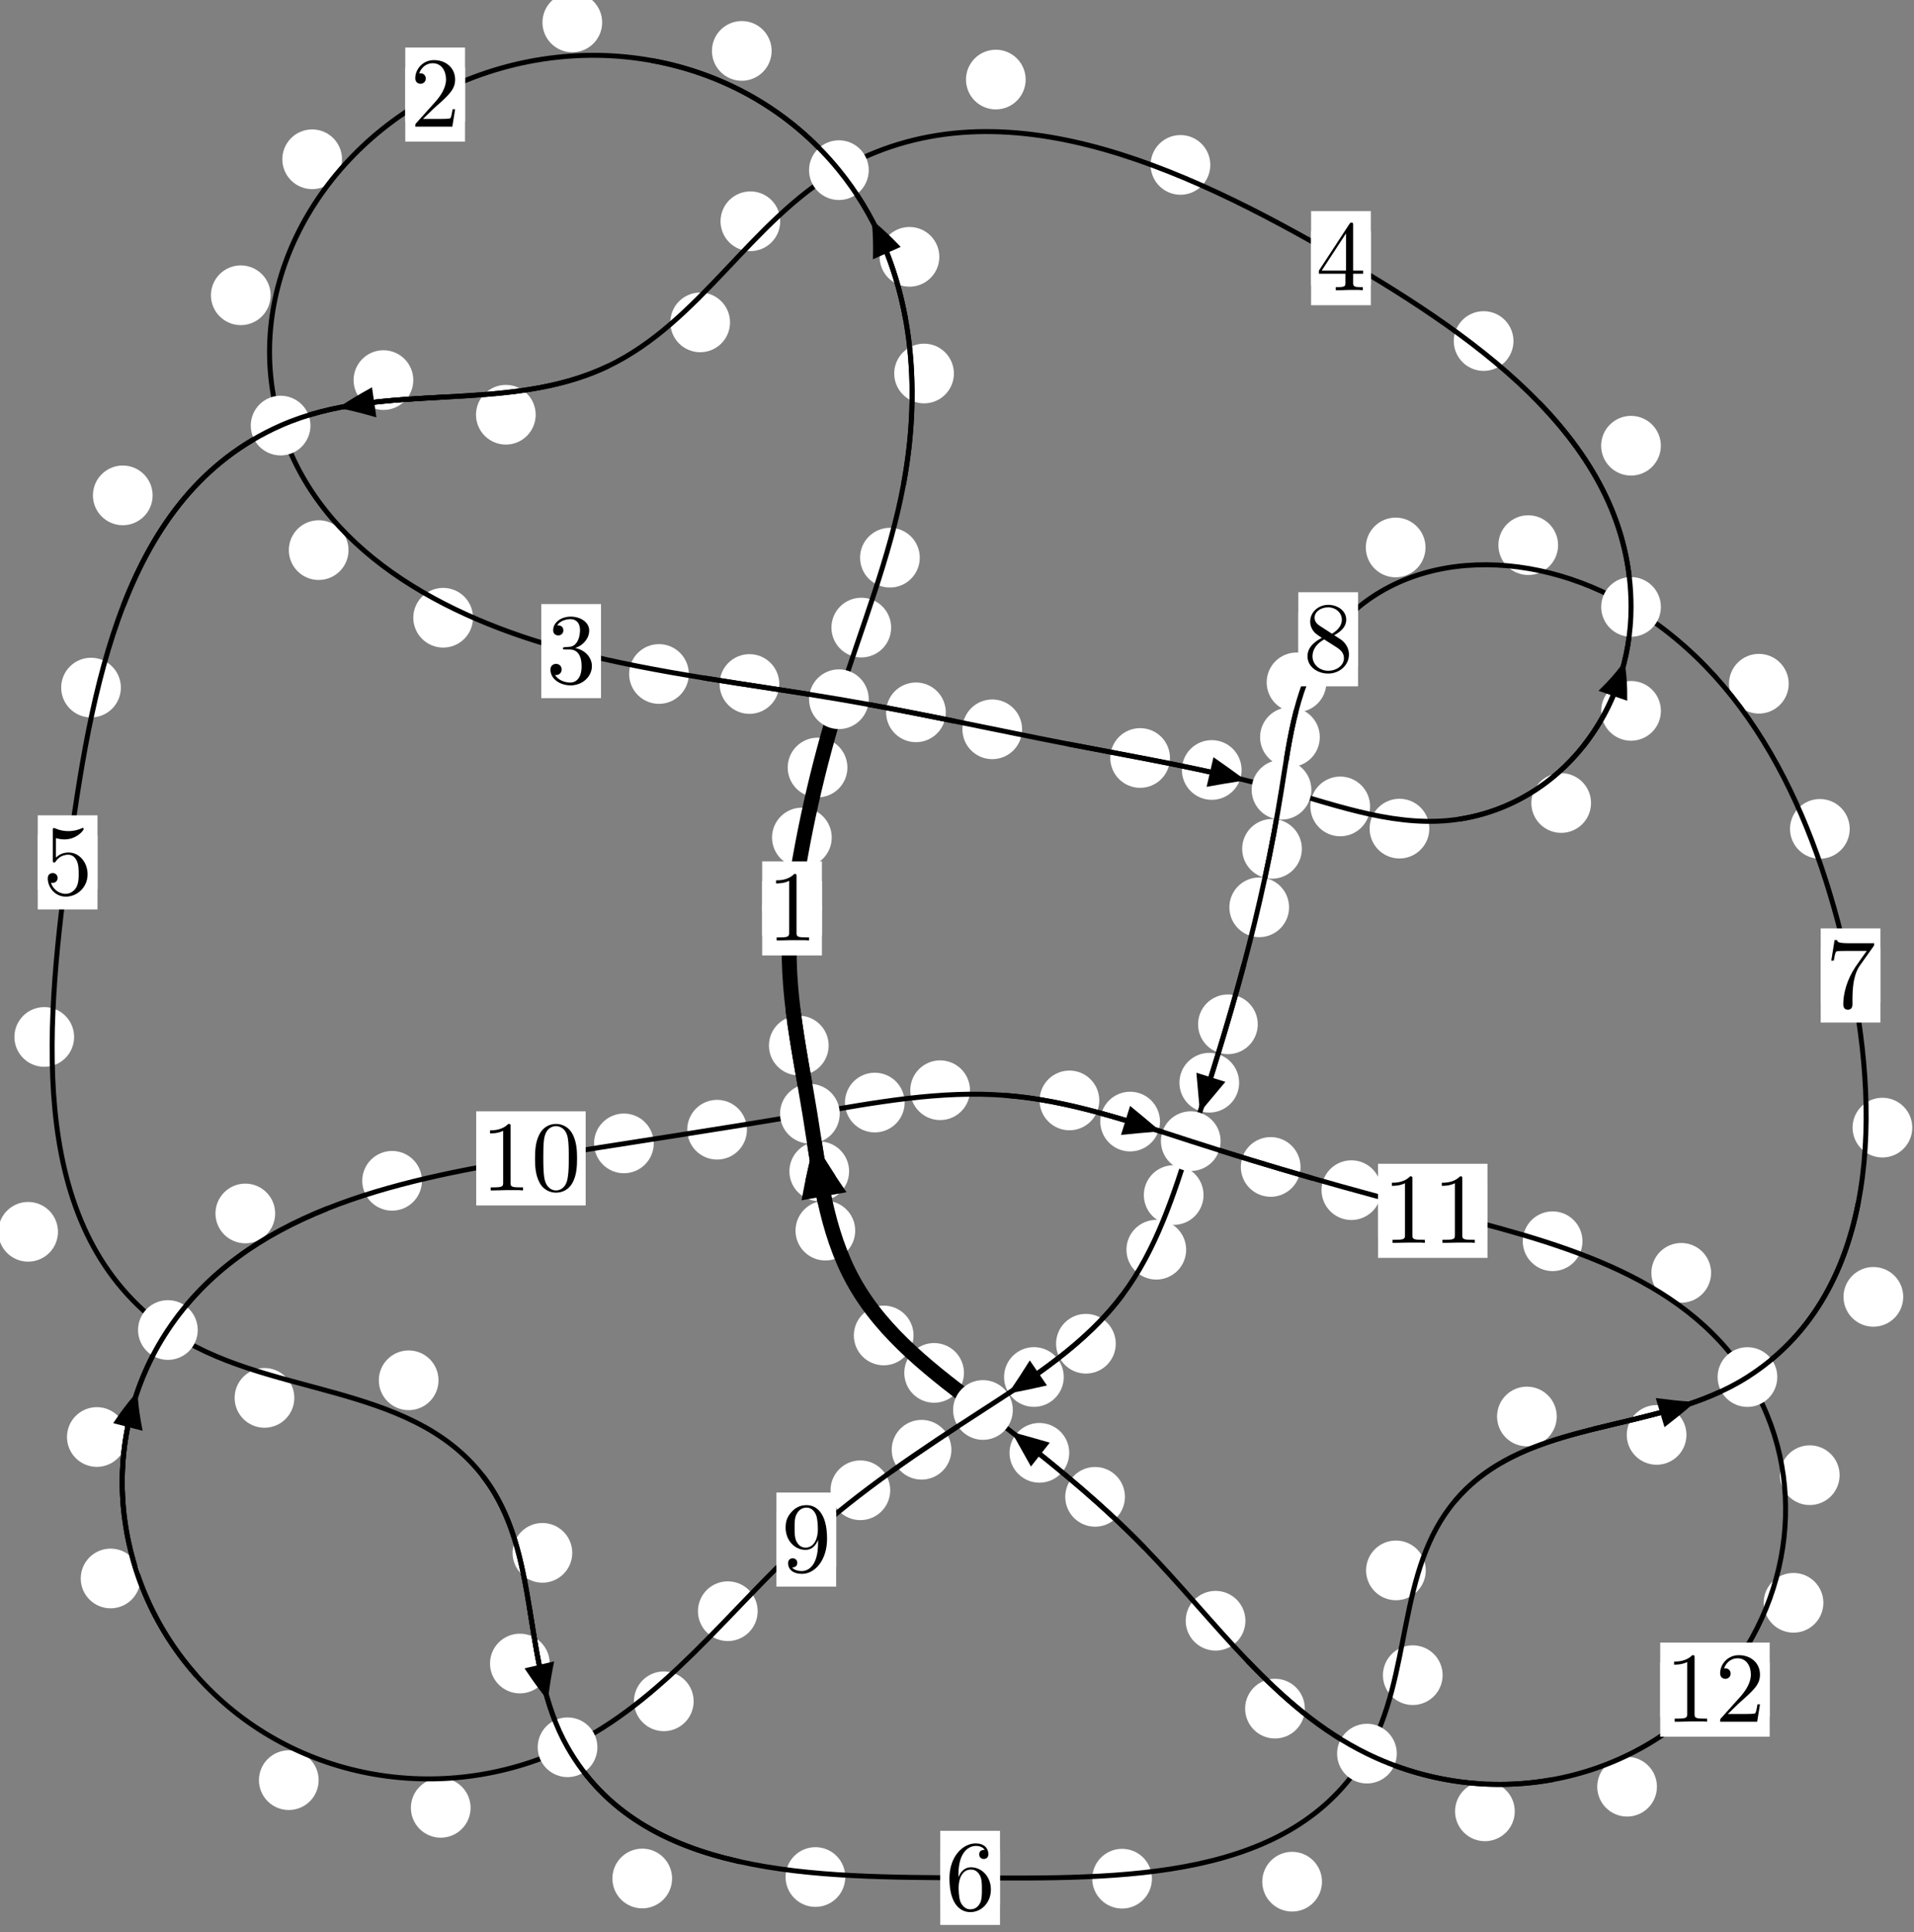 <?xml version="1.0"?>
<!-- Created by MetaPost 1.999 on 2021.07.06:0003 -->
<svg version="1.1" xmlns="http://www.w3.org/2000/svg" xmlns:xlink="http://www.w3.org/1999/xlink" width="191.651" height="193.449" viewBox="0 0 191.651 193.449">
<rect x="0" y="0" width="191.651" height="193.449" fill="#808080" stroke="none"/>
<!-- Original BoundingBox: -84.172806 -122.705429 107.478409 70.743958 -->
  <defs>
    <g transform="scale(0.01,0.01)" id="GLYPHcmr10_48">
      <path style="fill-rule: evenodd;" d="M460 -320C460 -400,455 -480,420 -554C374 -650,292 -666,250 -666C190 -666,117 -640,76 -547C44 -478,39 -400,39 -320C39 -245,43 -155,84 -79C127 2,200 22,249 22C303 22,379 1,423 -94C455 -163,460 -241,460 -320M249 -0C210 -0,151 -25,133 -121C122 -181,122 -273,122 -332C122 -396,122 -462,130 -516C149 -635,224 -644,249 -644C282 -644,348 -626,367 -527C377 -471,377 -395,377 -332C377 -257,377 -189,366 -125C351 -30,294 -0,249 -0"></path>
    </g>
    <g transform="scale(0.01,0.01)" id="GLYPHcmr10_49">
      <path style="fill-rule: evenodd;" d="M294 -640C294 -664,294 -666,271 -666C209 -602,121 -602,89 -602L89 -571C109 -571,168 -571,220 -597L220 -79C220 -43,217 -31,127 -31L95 -31L95 -0L257 -0L130 -3L217 -3L257 -3L297 -3L384 -3L419 -0L419 -31L387 -31C297 -31,294 -42,294 -79"></path>
    </g>
    <g transform="scale(0.01,0.01)" id="GLYPHcmr10_50">
      <path style="fill-rule: evenodd;" d="M127 -77L233 -180C389 -318,449 -372,449 -472C449 -586,359 -666,237 -666C124 -666,50 -574,50 -485C50 -429,100 -429,103 -429C120 -429,155 -441,155 -482C155 -508,137 -534,102 -534C94 -534,92 -534,89 -533C112 -598,166 -635,224 -635C315 -635,358 -554,358 -472C358 -392,308 -313,253 -251L61 -37C50 -26,50 -24,50 -0L421 -0L449 -174L424 -174C419 -144,412 -100,402 -85C395 -77,329 -77,307 -77"></path>
    </g>
    <g transform="scale(0.01,0.01)" id="GLYPHcmr10_51">
      <path style="fill-rule: evenodd;" d="M290 -352C372 -379,430 -449,430 -528C430 -610,342 -666,246 -666C145 -666,69 -606,69 -530C69 -497,91 -478,120 -478C151 -478,171 -500,171 -529C171 -579,124 -579,109 -579C140 -628,206 -641,242 -641C283 -641,338 -619,338 -529C338 -517,336 -459,310 -415C280 -367,246 -364,221 -363C213 -362,189 -360,182 -360C174 -359,167 -358,167 -348C167 -337,174 -337,191 -337L235 -337C317 -337,354 -269,354 -171C354 -35,285 -6,241 -6C198 -6,123 -23,88 -82C123 -77,154 -99,154 -137C154 -173,127 -193,98 -193C74 -193,42 -179,42 -135C42 -44,135 22,244 22C366 22,457 -69,457 -171C457 -253,394 -331,290 -352"></path>
    </g>
    <g transform="scale(0.01,0.01)" id="GLYPHcmr10_52">
      <path style="fill-rule: evenodd;" d="M294 -165L294 -78C294 -42,292 -31,218 -31L197 -31L197 -0L332 -0L238 -3L290 -3L332 -3L374 -3L427 -3L468 -0L468 -31L447 -31C373 -31,371 -42,371 -78L371 -165L471 -165L471 -196L371 -196L371 -651C371 -671,371 -677,355 -677C346 -677,343 -677,335 -665L28 -196L28 -165M300 -196L56 -196L300 -569"></path>
    </g>
    <g transform="scale(0.01,0.01)" id="GLYPHcmr10_53">
      <path style="fill-rule: evenodd;" d="M449 -201C449 -320,367 -420,259 -420C211 -420,168 -404,132 -369L132 -564C152 -558,185 -551,217 -551C340 -551,410 -642,410 -655C410 -661,407 -666,400 -666C399 -666,397 -666,392 -663C372 -654,323 -634,256 -634C216 -634,170 -641,123 -662C115 -665,113 -665,111 -665C101 -665,101 -657,101 -641L101 -345C101 -327,101 -319,115 -319C122 -319,124 -322,128 -328C139 -344,176 -398,257 -398C309 -398,334 -352,342 -334C358 -297,360 -258,360 -208C360 -173,360 -113,336 -71C312 -32,275 -6,229 -6C156 -6,99 -59,82 -118C85 -117,88 -116,99 -116C132 -116,149 -141,149 -165C149 -189,132 -214,99 -214C85 -214,50 -207,50 -161C50 -75,119 22,231 22C347 22,449 -74,449 -201"></path>
    </g>
    <g transform="scale(0.01,0.01)" id="GLYPHcmr10_54">
      <path style="fill-rule: evenodd;" d="M132 -328L132 -352C132 -605,256 -641,307 -641C331 -641,373 -635,395 -601C380 -601,340 -601,340 -556C340 -525,364 -510,386 -510C402 -510,432 -519,432 -558C432 -618,388 -666,305 -666C177 -666,42 -537,42 -316C42 -49,158 22,251 22C362 22,457 -72,457 -204C457 -331,368 -427,257 -427C189 -427,152 -376,132 -328M251 -6C188 -6,158 -66,152 -81C134 -128,134 -208,134 -226C134 -304,166 -404,256 -404C272 -404,318 -404,349 -342C367 -305,367 -254,367 -205C367 -157,367 -107,350 -71C320 -11,274 -6,251 -6"></path>
    </g>
    <g transform="scale(0.01,0.01)" id="GLYPHcmr10_55">
      <path style="fill-rule: evenodd;" d="M476 -609C485 -621,485 -623,485 -644L242 -644C120 -644,118 -657,114 -676L89 -676L56 -470L81 -470C84 -486,93 -549,106 -561C113 -567,191 -567,204 -567L411 -567C400 -551,321 -442,299 -409C209 -274,176 -135,176 -33C176 -23,176 22,222 22C268 22,268 -23,268 -33L268 -84C268 -139,271 -194,279 -248C283 -271,297 -357,341 -419"></path>
    </g>
    <g transform="scale(0.01,0.01)" id="GLYPHcmr10_56">
      <path style="fill-rule: evenodd;" d="M163 -457C117 -487,113 -521,113 -538C113 -599,178 -641,249 -641C322 -641,386 -589,386 -517C386 -460,347 -412,287 -377M309 -362C381 -399,430 -451,430 -517C430 -609,341 -666,250 -666C150 -666,69 -592,69 -499C69 -481,71 -436,113 -389C124 -377,161 -352,186 -335C128 -306,42 -250,42 -151C42 -45,144 22,249 22C362 22,457 -61,457 -168C457 -204,446 -249,408 -291C389 -312,373 -322,309 -362M209 -320L332 -242C360 -223,407 -193,407 -132C407 -58,332 -6,250 -6C164 -6,92 -68,92 -151C92 -209,124 -273,209 -320"></path>
    </g>
    <g transform="scale(0.01,0.01)" id="GLYPHcmr10_57">
      <path style="fill-rule: evenodd;" d="M367 -318L367 -286C367 -52,263 -6,205 -6C188 -6,134 -8,107 -42C151 -42,159 -71,159 -88C159 -119,135 -134,113 -134C97 -134,67 -125,67 -86C67 -19,121 22,206 22C335 22,457 -114,457 -329C457 -598,342 -666,253 -666C198 -666,149 -648,106 -603C65 -558,42 -516,42 -441C42 -316,130 -218,242 -218C303 -218,344 -260,367 -318M243 -241C227 -241,181 -241,150 -304C132 -341,132 -391,132 -440C132 -494,132 -541,153 -578C180 -628,218 -641,253 -641C299 -641,332 -607,349 -562C361 -530,365 -467,365 -421C365 -338,331 -241,243 -241"></path>
    </g>
  </defs>
  <path d="M83.282 83.843C83.282 83.051,82.968 82.29,82.407 81.73C81.847 81.169,81.086 80.855,80.294 80.855C79.501 80.855,78.741 81.169,78.18 81.73C77.62 82.29,77.305 83.051,77.305 83.843C77.305 84.636,77.62 85.396,78.18 85.957C78.741 86.517,79.501 86.832,80.294 86.832C81.086 86.832,81.847 86.517,82.407 85.957C82.968 85.396,83.282 84.636,83.282 83.843Z" style="fill: rgb(100%,100%,100%);stroke: none;"></path>
  <path d="M82.298 90.941C82.298 90.148,81.983 89.388,81.422 88.827C80.862 88.267,80.102 87.952,79.309 87.952C78.516 87.952,77.756 88.267,77.196 88.827C76.635 89.388,76.32 90.148,76.32 90.941C76.32 91.733,76.635 92.494,77.196 93.054C77.756 93.615,78.516 93.929,79.309 93.929C80.102 93.929,80.862 93.615,81.422 93.054C81.983 92.494,82.298 91.733,82.298 90.941Z" style="fill: rgb(100%,100%,100%);stroke: none;"></path>
  <path d="M89.23 62.828C89.23 62.035,88.915 61.275,88.355 60.715C87.794 60.154,87.034 59.839,86.241 59.839C85.449 59.839,84.688 60.154,84.128 60.715C83.568 61.275,83.253 62.035,83.253 62.828C83.253 63.621,83.568 64.381,84.128 64.941C84.688 65.502,85.449 65.817,86.241 65.817C87.034 65.817,87.794 65.502,88.355 64.941C88.915 64.381,89.23 63.621,89.23 62.828Z" style="fill: rgb(100%,100%,100%);stroke: none;"></path>
  <path d="M84.851 76.839C84.851 76.047,84.536 75.286,83.976 74.726C83.416 74.165,82.655 73.85,81.863 73.85C81.07 73.85,80.31 74.165,79.749 74.726C79.189 75.286,78.874 76.047,78.874 76.839C78.874 77.632,79.189 78.392,79.749 78.953C80.31 79.513,81.07 79.828,81.863 79.828C82.655 79.828,83.416 79.513,83.976 78.953C84.536 78.392,84.851 77.632,84.851 76.839Z" style="fill: rgb(100%,100%,100%);stroke: none;"></path>
  <path d="M95.515 37.393C95.515 36.6,95.2 35.84,94.64 35.279C94.079 34.719,93.319 34.404,92.527 34.404C91.734 34.404,90.974 34.719,90.413 35.279C89.853 35.84,89.538 36.6,89.538 37.393C89.538 38.185,89.853 38.945,90.413 39.506C90.974 40.066,91.734 40.381,92.527 40.381C93.319 40.381,94.079 40.066,94.64 39.506C95.2 38.945,95.515 38.185,95.515 37.393Z" style="fill: rgb(100%,100%,100%);stroke: none;"></path>
  <path d="M92.098 55.829C92.098 55.036,91.783 54.276,91.222 53.716C90.662 53.155,89.902 52.84,89.109 52.84C88.316 52.84,87.556 53.155,86.995 53.716C86.435 54.276,86.12 55.036,86.12 55.829C86.12 56.622,86.435 57.382,86.995 57.942C87.556 58.503,88.316 58.818,89.109 58.818C89.902 58.818,90.662 58.503,91.222 57.942C91.783 57.382,92.098 56.622,92.098 55.829Z" style="fill: rgb(100%,100%,100%);stroke: none;"></path>
  <path d="M77.265 5.095C77.265 4.303,76.95 3.542,76.389 2.982C75.829 2.421,75.068 2.107,74.276 2.107C73.483 2.107,72.723 2.421,72.162 2.982C71.602 3.542,71.287 4.303,71.287 5.095C71.287 5.888,71.602 6.648,72.162 7.209C72.723 7.769,73.483 8.084,74.276 8.084C75.068 8.084,75.829 7.769,76.389 7.209C76.95 6.648,77.265 5.888,77.265 5.095Z" style="fill: rgb(100%,100%,100%);stroke: none;"></path>
  <path d="M94.056 25.712C94.056 24.92,93.741 24.159,93.18 23.599C92.62 23.038,91.86 22.723,91.067 22.723C90.274 22.723,89.514 23.038,88.954 23.599C88.393 24.159,88.078 24.92,88.078 25.712C88.078 26.505,88.393 27.265,88.954 27.826C89.514 28.386,90.274 28.701,91.067 28.701C91.86 28.701,92.62 28.386,93.18 27.826C93.741 27.265,94.056 26.505,94.056 25.712Z" style="fill: rgb(100%,100%,100%);stroke: none;"></path>
  <path d="M34.247 15.945C34.247 15.152,33.932 14.392,33.372 13.832C32.811 13.271,32.051 12.956,31.258 12.956C30.466 12.956,29.705 13.271,29.145 13.832C28.584 14.392,28.27 15.152,28.27 15.945C28.27 16.738,28.584 17.498,29.145 18.058C29.705 18.619,30.466 18.934,31.258 18.934C32.051 18.934,32.811 18.619,33.372 18.058C33.932 17.498,34.247 16.738,34.247 15.945Z" style="fill: rgb(100%,100%,100%);stroke: none;"></path>
  <path d="M60.295 2.245C60.295 1.452,59.98 0.692,59.419 0.131C58.859 -0.429,58.099 -0.744,57.306 -0.744C56.513 -0.744,55.753 -0.429,55.193 0.131C54.632 0.692,54.317 1.452,54.317 2.245C54.317 3.037,54.632 3.798,55.193 4.358C55.753 4.919,56.513 5.234,57.306 5.234C58.099 5.234,58.859 4.919,59.419 4.358C59.98 3.798,60.295 3.037,60.295 2.245Z" style="fill: rgb(100%,100%,100%);stroke: none;"></path>
  <path d="M34.898 55.073C34.898 54.28,34.583 53.52,34.023 52.959C33.462 52.399,32.702 52.084,31.909 52.084C31.117 52.084,30.356 52.399,29.796 52.959C29.236 53.52,28.921 54.28,28.921 55.073C28.921 55.865,29.236 56.626,29.796 57.186C30.356 57.747,31.117 58.062,31.909 58.062C32.702 58.062,33.462 57.747,34.023 57.186C34.583 56.626,34.898 55.865,34.898 55.073Z" style="fill: rgb(100%,100%,100%);stroke: none;"></path>
  <path d="M27.098 29.559C27.098 28.766,26.783 28.006,26.223 27.446C25.662 26.885,24.902 26.57,24.109 26.57C23.317 26.57,22.557 26.885,21.996 27.446C21.436 28.006,21.121 28.766,21.121 29.559C21.121 30.352,21.436 31.112,21.996 31.672C22.557 32.233,23.317 32.548,24.109 32.548C24.902 32.548,25.662 32.233,26.223 31.672C26.783 31.112,27.098 30.352,27.098 29.559Z" style="fill: rgb(100%,100%,100%);stroke: none;"></path>
  <path d="M68.972 67.474C68.972 66.681,68.657 65.921,68.097 65.361C67.536 64.8,66.776 64.485,65.983 64.485C65.191 64.485,64.431 64.8,63.87 65.361C63.31 65.921,62.995 66.681,62.995 67.474C62.995 68.267,63.31 69.027,63.87 69.587C64.431 70.148,65.191 70.463,65.983 70.463C66.776 70.463,67.536 70.148,68.097 69.587C68.657 69.027,68.972 68.267,68.972 67.474Z" style="fill: rgb(100%,100%,100%);stroke: none;"></path>
  <path d="M47.363 61.842C47.363 61.05,47.048 60.289,46.487 59.729C45.927 59.169,45.167 58.854,44.374 58.854C43.581 58.854,42.821 59.169,42.261 59.729C41.7 60.289,41.385 61.05,41.385 61.842C41.385 62.635,41.7 63.395,42.261 63.956C42.821 64.516,43.581 64.831,44.374 64.831C45.167 64.831,45.927 64.516,46.487 63.956C47.048 63.395,47.363 62.635,47.363 61.842Z" style="fill: rgb(100%,100%,100%);stroke: none;"></path>
  <path d="M94.703 71.312C94.703 70.52,94.388 69.76,93.828 69.199C93.267 68.639,92.507 68.324,91.714 68.324C90.922 68.324,90.162 68.639,89.601 69.199C89.041 69.76,88.726 70.52,88.726 71.312C88.726 72.105,89.041 72.865,89.601 73.426C90.162 73.986,90.922 74.301,91.714 74.301C92.507 74.301,93.267 73.986,93.828 73.426C94.388 72.865,94.703 72.105,94.703 71.312Z" style="fill: rgb(100%,100%,100%);stroke: none;"></path>
  <path d="M78.032 68.476C78.032 67.684,77.717 66.923,77.156 66.363C76.596 65.802,75.836 65.488,75.043 65.488C74.25 65.488,73.49 65.802,72.93 66.363C72.369 66.923,72.054 67.684,72.054 68.476C72.054 69.269,72.369 70.029,72.93 70.59C73.49 71.15,74.25 71.465,75.043 71.465C75.836 71.465,76.596 71.15,77.156 70.59C77.717 70.029,78.032 69.269,78.032 68.476Z" style="fill: rgb(100%,100%,100%);stroke: none;"></path>
  <path d="M117.152 75.882C117.152 75.09,116.837 74.329,116.276 73.769C115.716 73.209,114.956 72.894,114.163 72.894C113.37 72.894,112.61 73.209,112.05 73.769C111.489 74.329,111.174 75.09,111.174 75.882C111.174 76.675,111.489 77.435,112.05 77.996C112.61 78.556,113.37 78.871,114.163 78.871C114.956 78.871,115.716 78.556,116.276 77.996C116.837 77.435,117.152 76.675,117.152 75.882Z" style="fill: rgb(100%,100%,100%);stroke: none;"></path>
  <path d="M102.345 73.013C102.345 72.22,102.03 71.46,101.469 70.899C100.909 70.339,100.149 70.024,99.356 70.024C98.563 70.024,97.803 70.339,97.243 70.899C96.682 71.46,96.367 72.22,96.367 73.013C96.367 73.805,96.682 74.565,97.243 75.126C97.803 75.686,98.563 76.001,99.356 76.001C100.149 76.001,100.909 75.686,101.469 75.126C102.03 74.565,102.345 73.805,102.345 73.013Z" style="fill: rgb(100%,100%,100%);stroke: none;"></path>
  <path d="M137.188 80.732C137.188 79.94,136.873 79.179,136.312 78.619C135.752 78.058,134.992 77.743,134.199 77.743C133.406 77.743,132.646 78.058,132.086 78.619C131.525 79.179,131.21 79.94,131.21 80.732C131.21 81.525,131.525 82.285,132.086 82.846C132.646 83.406,133.406 83.721,134.199 83.721C134.992 83.721,135.752 83.406,136.312 82.846C136.873 82.285,137.188 81.525,137.188 80.732Z" style="fill: rgb(100%,100%,100%);stroke: none;"></path>
  <path d="M124.322 77.084C124.322 76.291,124.007 75.531,123.447 74.97C122.886 74.41,122.126 74.095,121.333 74.095C120.541 74.095,119.781 74.41,119.22 74.97C118.66 75.531,118.345 76.291,118.345 77.084C118.345 77.876,118.66 78.637,119.22 79.197C119.781 79.757,120.541 80.072,121.333 80.072C122.126 80.072,122.886 79.757,123.447 79.197C124.007 78.637,124.322 77.876,124.322 77.084Z" style="fill: rgb(100%,100%,100%);stroke: none;"></path>
  <path d="M159.313 80.39C159.313 79.598,158.998 78.837,158.437 78.277C157.877 77.717,157.117 77.402,156.324 77.402C155.531 77.402,154.771 77.717,154.211 78.277C153.65 78.837,153.335 79.598,153.335 80.39C153.335 81.183,153.65 81.943,154.211 82.504C154.771 83.064,155.531 83.379,156.324 83.379C157.117 83.379,157.877 83.064,158.437 82.504C158.998 81.943,159.313 81.183,159.313 80.39Z" style="fill: rgb(100%,100%,100%);stroke: none;"></path>
  <path d="M143.119 82.954C143.119 82.161,142.804 81.401,142.243 80.841C141.683 80.28,140.923 79.965,140.13 79.965C139.337 79.965,138.577 80.28,138.017 80.841C137.456 81.401,137.141 82.161,137.141 82.954C137.141 83.747,137.456 84.507,138.017 85.067C138.577 85.628,139.337 85.943,140.13 85.943C140.923 85.943,141.683 85.628,142.243 85.067C142.804 84.507,143.119 83.747,143.119 82.954Z" style="fill: rgb(100%,100%,100%);stroke: none;"></path>
  <path d="M166.303 44.622C166.303 43.829,165.988 43.069,165.428 42.508C164.867 41.948,164.107 41.633,163.315 41.633C162.522 41.633,161.762 41.948,161.201 42.508C160.641 43.069,160.326 43.829,160.326 44.622C160.326 45.414,160.641 46.174,161.201 46.735C161.762 47.295,162.522 47.61,163.315 47.61C164.107 47.61,164.867 47.295,165.428 46.735C165.988 46.174,166.303 45.414,166.303 44.622Z" style="fill: rgb(100%,100%,100%);stroke: none;"></path>
  <path d="M166.308 71.166C166.308 70.374,165.993 69.613,165.433 69.053C164.872 68.492,164.112 68.177,163.319 68.177C162.527 68.177,161.767 68.492,161.206 69.053C160.646 69.613,160.331 70.374,160.331 71.166C160.331 71.959,160.646 72.719,161.206 73.28C161.767 73.84,162.527 74.155,163.319 74.155C164.112 74.155,164.872 73.84,165.433 73.28C165.993 72.719,166.308 71.959,166.308 71.166Z" style="fill: rgb(100%,100%,100%);stroke: none;"></path>
  <path d="M121.189 16.509C121.189 15.716,120.875 14.956,120.314 14.396C119.754 13.835,118.993 13.52,118.201 13.52C117.408 13.52,116.648 13.835,116.087 14.396C115.527 14.956,115.212 15.716,115.212 16.509C115.212 17.302,115.527 18.062,116.087 18.622C116.648 19.183,117.408 19.498,118.201 19.498C118.993 19.498,119.754 19.183,120.314 18.622C120.875 18.062,121.189 17.302,121.189 16.509Z" style="fill: rgb(100%,100%,100%);stroke: none;"></path>
  <path d="M151.546 34.142C151.546 33.349,151.231 32.589,150.67 32.029C150.11 31.468,149.35 31.153,148.557 31.153C147.764 31.153,147.004 31.468,146.444 32.029C145.883 32.589,145.568 33.349,145.568 34.142C145.568 34.935,145.883 35.695,146.444 36.255C147.004 36.816,147.764 37.131,148.557 37.131C149.35 37.131,150.11 36.816,150.67 36.255C151.231 35.695,151.546 34.935,151.546 34.142Z" style="fill: rgb(100%,100%,100%);stroke: none;"></path>
  <path d="M78.124 22.152C78.124 21.359,77.809 20.599,77.249 20.038C76.689 19.478,75.928 19.163,75.136 19.163C74.343 19.163,73.583 19.478,73.022 20.038C72.462 20.599,72.147 21.359,72.147 22.152C72.147 22.944,72.462 23.704,73.022 24.265C73.583 24.825,74.343 25.14,75.136 25.14C75.928 25.14,76.689 24.825,77.249 24.265C77.809 23.704,78.124 22.944,78.124 22.152Z" style="fill: rgb(100%,100%,100%);stroke: none;"></path>
  <path d="M102.701 7.965C102.701 7.173,102.386 6.413,101.826 5.852C101.265 5.292,100.505 4.977,99.712 4.977C98.92 4.977,98.16 5.292,97.599 5.852C97.039 6.413,96.724 7.173,96.724 7.965C96.724 8.758,97.039 9.518,97.599 10.079C98.16 10.639,98.92 10.954,99.712 10.954C100.505 10.954,101.265 10.639,101.826 10.079C102.386 9.518,102.701 8.758,102.701 7.965Z" style="fill: rgb(100%,100%,100%);stroke: none;"></path>
  <path d="M53.639 41.519C53.639 40.727,53.324 39.967,52.764 39.406C52.203 38.846,51.443 38.531,50.651 38.531C49.858 38.531,49.098 38.846,48.537 39.406C47.977 39.967,47.662 40.727,47.662 41.519C47.662 42.312,47.977 43.072,48.537 43.633C49.098 44.193,49.858 44.508,50.651 44.508C51.443 44.508,52.203 44.193,52.764 43.633C53.324 43.072,53.639 42.312,53.639 41.519Z" style="fill: rgb(100%,100%,100%);stroke: none;"></path>
  <path d="M73.099 32.275C73.099 31.482,72.784 30.722,72.224 30.161C71.663 29.601,70.903 29.286,70.111 29.286C69.318 29.286,68.558 29.601,67.997 30.161C67.437 30.722,67.122 31.482,67.122 32.275C67.122 33.067,67.437 33.827,67.997 34.388C68.558 34.948,69.318 35.263,70.111 35.263C70.903 35.263,71.663 34.948,72.224 34.388C72.784 33.827,73.099 33.067,73.099 32.275Z" style="fill: rgb(100%,100%,100%);stroke: none;"></path>
  <path d="M15.282 49.592C15.282 48.799,14.967 48.039,14.407 47.479C13.846 46.918,13.086 46.603,12.293 46.603C11.501 46.603,10.741 46.918,10.18 47.479C9.62 48.039,9.305 48.799,9.305 49.592C9.305 50.385,9.62 51.145,10.18 51.705C10.741 52.266,11.501 52.581,12.293 52.581C13.086 52.581,13.846 52.266,14.407 51.705C14.967 51.145,15.282 50.385,15.282 49.592Z" style="fill: rgb(100%,100%,100%);stroke: none;"></path>
  <path d="M41.383 38.052C41.383 37.259,41.068 36.499,40.507 35.939C39.947 35.378,39.187 35.063,38.394 35.063C37.601 35.063,36.841 35.378,36.281 35.939C35.72 36.499,35.405 37.259,35.405 38.052C35.405 38.845,35.72 39.605,36.281 40.165C36.841 40.726,37.601 41.041,38.394 41.041C39.187 41.041,39.947 40.726,40.507 40.165C41.068 39.605,41.383 38.845,41.383 38.052Z" style="fill: rgb(100%,100%,100%);stroke: none;"></path>
  <path d="M7.421 103.81C7.421 103.017,7.106 102.257,6.546 101.697C5.985 101.136,5.225 100.821,4.433 100.821C3.64 100.821,2.88 101.136,2.319 101.697C1.759 102.257,1.444 103.017,1.444 103.81C1.444 104.603,1.759 105.363,2.319 105.923C2.88 106.484,3.64 106.799,4.433 106.799C5.225 106.799,5.985 106.484,6.546 105.923C7.106 105.363,7.421 104.603,7.421 103.81Z" style="fill: rgb(100%,100%,100%);stroke: none;"></path>
  <path d="M12.103 68.836C12.103 68.043,11.788 67.283,11.228 66.723C10.667 66.162,9.907 65.847,9.114 65.847C8.322 65.847,7.561 66.162,7.001 66.723C6.44 67.283,6.126 68.043,6.126 68.836C6.126 69.629,6.44 70.389,7.001 70.949C7.561 71.51,8.322 71.825,9.114 71.825C9.907 71.825,10.667 71.51,11.228 70.949C11.788 70.389,12.103 69.629,12.103 68.836Z" style="fill: rgb(100%,100%,100%);stroke: none;"></path>
  <path d="M29.471 139.943C29.471 139.151,29.156 138.39,28.595 137.83C28.035 137.269,27.275 136.955,26.482 136.955C25.689 136.955,24.929 137.269,24.369 137.83C23.808 138.39,23.493 139.151,23.493 139.943C23.493 140.736,23.808 141.496,24.369 142.057C24.929 142.617,25.689 142.932,26.482 142.932C27.275 142.932,28.035 142.617,28.595 142.057C29.156 141.496,29.471 140.736,29.471 139.943Z" style="fill: rgb(100%,100%,100%);stroke: none;"></path>
  <path d="M5.805 123.317C5.805 122.524,5.49 121.764,4.929 121.204C4.369 120.643,3.609 120.328,2.816 120.328C2.023 120.328,1.263 120.643,0.703 121.204C0.142 121.764,-0.173 122.524,-0.173 123.317C-0.173 124.11,0.142 124.87,0.703 125.43C1.263 125.991,2.023 126.306,2.816 126.306C3.609 126.306,4.369 125.991,4.929 125.43C5.49 124.87,5.805 124.11,5.805 123.317Z" style="fill: rgb(100%,100%,100%);stroke: none;"></path>
  <path d="M57.301 155.457C57.301 154.664,56.986 153.904,56.426 153.343C55.865 152.783,55.105 152.468,54.312 152.468C53.52 152.468,52.759 152.783,52.199 153.343C51.638 153.904,51.324 154.664,51.324 155.457C51.324 156.249,51.638 157.01,52.199 157.57C52.759 158.13,53.52 158.445,54.312 158.445C55.105 158.445,55.865 158.13,56.426 157.57C56.986 157.01,57.301 156.249,57.301 155.457Z" style="fill: rgb(100%,100%,100%);stroke: none;"></path>
  <path d="M43.909 138.183C43.909 137.39,43.594 136.63,43.034 136.07C42.473 135.509,41.713 135.194,40.921 135.194C40.128 135.194,39.368 135.509,38.807 136.07C38.247 136.63,37.932 137.39,37.932 138.183C37.932 138.976,38.247 139.736,38.807 140.296C39.368 140.857,40.128 141.172,40.921 141.172C41.713 141.172,42.473 140.857,43.034 140.296C43.594 139.736,43.909 138.976,43.909 138.183Z" style="fill: rgb(100%,100%,100%);stroke: none;"></path>
  <path d="M67.297 188.058C67.297 187.265,66.982 186.505,66.422 185.945C65.861 185.384,65.101 185.069,64.309 185.069C63.516 185.069,62.756 185.384,62.195 185.945C61.635 186.505,61.32 187.265,61.32 188.058C61.32 188.851,61.635 189.611,62.195 190.171C62.756 190.732,63.516 191.047,64.309 191.047C65.101 191.047,65.861 190.732,66.422 190.171C66.982 189.611,67.297 188.851,67.297 188.058Z" style="fill: rgb(100%,100%,100%);stroke: none;"></path>
  <path d="M55.044 166.538C55.044 165.745,54.729 164.985,54.169 164.424C53.609 163.864,52.848 163.549,52.056 163.549C51.263 163.549,50.503 163.864,49.942 164.424C49.382 164.985,49.067 165.745,49.067 166.538C49.067 167.33,49.382 168.09,49.942 168.651C50.503 169.211,51.263 169.526,52.056 169.526C52.848 169.526,53.609 169.211,54.169 168.651C54.729 168.09,55.044 167.33,55.044 166.538Z" style="fill: rgb(100%,100%,100%);stroke: none;"></path>
  <path d="M115.345 188.077C115.345 187.285,115.03 186.525,114.47 185.964C113.909 185.404,113.149 185.089,112.356 185.089C111.564 185.089,110.804 185.404,110.243 185.964C109.683 186.525,109.368 187.285,109.368 188.077C109.368 188.87,109.683 189.63,110.243 190.191C110.804 190.751,111.564 191.066,112.356 191.066C113.149 191.066,113.909 190.751,114.47 190.191C115.03 189.63,115.345 188.87,115.345 188.077Z" style="fill: rgb(100%,100%,100%);stroke: none;"></path>
  <path d="M84.639 187.911C84.639 187.119,84.324 186.359,83.763 185.798C83.203 185.238,82.443 184.923,81.65 184.923C80.857 184.923,80.097 185.238,79.537 185.798C78.976 186.359,78.661 187.119,78.661 187.911C78.661 188.704,78.976 189.464,79.537 190.025C80.097 190.585,80.857 190.9,81.65 190.9C82.443 190.9,83.203 190.585,83.763 190.025C84.324 189.464,84.639 188.704,84.639 187.911Z" style="fill: rgb(100%,100%,100%);stroke: none;"></path>
  <path d="M144.451 167.704C144.451 166.911,144.136 166.151,143.576 165.59C143.015 165.03,142.255 164.715,141.463 164.715C140.67 164.715,139.91 165.03,139.349 165.59C138.789 166.151,138.474 166.911,138.474 167.704C138.474 168.496,138.789 169.256,139.349 169.817C139.91 170.377,140.67 170.692,141.463 170.692C142.255 170.692,143.015 170.377,143.576 169.817C144.136 169.256,144.451 168.496,144.451 167.704Z" style="fill: rgb(100%,100%,100%);stroke: none;"></path>
  <path d="M132.371 188.378C132.371 187.585,132.056 186.825,131.495 186.264C130.935 185.704,130.175 185.389,129.382 185.389C128.589 185.389,127.829 185.704,127.269 186.264C126.708 186.825,126.393 187.585,126.393 188.378C126.393 189.17,126.708 189.931,127.269 190.491C127.829 191.052,128.589 191.367,129.382 191.367C130.175 191.367,130.935 191.052,131.495 190.491C132.056 189.931,132.371 189.17,132.371 188.378Z" style="fill: rgb(100%,100%,100%);stroke: none;"></path>
  <path d="M155.879 141.807C155.879 141.014,155.564 140.254,155.004 139.693C154.443 139.133,153.683 138.818,152.89 138.818C152.098 138.818,151.338 139.133,150.777 139.693C150.217 140.254,149.902 141.014,149.902 141.807C149.902 142.599,150.217 143.359,150.777 143.92C151.338 144.48,152.098 144.795,152.89 144.795C153.683 144.795,154.443 144.48,155.004 143.92C155.564 143.359,155.879 142.599,155.879 141.807Z" style="fill: rgb(100%,100%,100%);stroke: none;"></path>
  <path d="M142.764 157.213C142.764 156.421,142.449 155.66,141.889 155.1C141.328 154.539,140.568 154.225,139.776 154.225C138.983 154.225,138.223 154.539,137.662 155.1C137.102 155.66,136.787 156.421,136.787 157.213C136.787 158.006,137.102 158.766,137.662 159.327C138.223 159.887,138.983 160.202,139.776 160.202C140.568 160.202,141.328 159.887,141.889 159.327C142.449 158.766,142.764 158.006,142.764 157.213Z" style="fill: rgb(100%,100%,100%);stroke: none;"></path>
  <path d="M190.572 129.829C190.572 129.037,190.257 128.277,189.696 127.716C189.136 127.156,188.376 126.841,187.583 126.841C186.79 126.841,186.03 127.156,185.47 127.716C184.909 128.277,184.594 129.037,184.594 129.829C184.594 130.622,184.909 131.382,185.47 131.943C186.03 132.503,186.79 132.818,187.583 132.818C188.376 132.818,189.136 132.503,189.696 131.943C190.257 131.382,190.572 130.622,190.572 129.829Z" style="fill: rgb(100%,100%,100%);stroke: none;"></path>
  <path d="M168.866 143.65C168.866 142.857,168.551 142.097,167.991 141.536C167.43 140.976,166.67 140.661,165.878 140.661C165.085 140.661,164.325 140.976,163.764 141.536C163.204 142.097,162.889 142.857,162.889 143.65C162.889 144.442,163.204 145.202,163.764 145.763C164.325 146.323,165.085 146.638,165.878 146.638C166.67 146.638,167.43 146.323,167.991 145.763C168.551 145.202,168.866 144.442,168.866 143.65Z" style="fill: rgb(100%,100%,100%);stroke: none;"></path>
  <path d="M185.214 82.98C185.214 82.187,184.899 81.427,184.338 80.866C183.778 80.306,183.018 79.991,182.225 79.991C181.432 79.991,180.672 80.306,180.112 80.866C179.551 81.427,179.236 82.187,179.236 82.98C179.236 83.772,179.551 84.533,180.112 85.093C180.672 85.654,181.432 85.969,182.225 85.969C183.018 85.969,183.778 85.654,184.338 85.093C184.899 84.533,185.214 83.772,185.214 82.98Z" style="fill: rgb(100%,100%,100%);stroke: none;"></path>
  <path d="M191.478 112.887C191.478 112.094,191.163 111.334,190.603 110.774C190.043 110.213,189.282 109.898,188.49 109.898C187.697 109.898,186.937 110.213,186.376 110.774C185.816 111.334,185.501 112.094,185.501 112.887C185.501 113.68,185.816 114.44,186.376 115C186.937 115.561,187.697 115.876,188.49 115.876C189.282 115.876,190.043 115.561,190.603 115C191.163 114.44,191.478 113.68,191.478 112.887Z" style="fill: rgb(100%,100%,100%);stroke: none;"></path>
  <path d="M156.012 54.574C156.012 53.782,155.697 53.021,155.137 52.461C154.577 51.9,153.816 51.586,153.024 51.586C152.231 51.586,151.471 51.9,150.91 52.461C150.35 53.021,150.035 53.782,150.035 54.574C150.035 55.367,150.35 56.127,150.91 56.688C151.471 57.248,152.231 57.563,153.024 57.563C153.816 57.563,154.577 57.248,155.137 56.688C155.697 56.127,156.012 55.367,156.012 54.574Z" style="fill: rgb(100%,100%,100%);stroke: none;"></path>
  <path d="M179.106 68.449C179.106 67.656,178.791 66.896,178.23 66.336C177.67 65.775,176.91 65.46,176.117 65.46C175.324 65.46,174.564 65.775,174.004 66.336C173.443 66.896,173.128 67.656,173.128 68.449C173.128 69.242,173.443 70.002,174.004 70.562C174.564 71.123,175.324 71.438,176.117 71.438C176.91 71.438,177.67 71.123,178.23 70.562C178.791 70.002,179.106 69.242,179.106 68.449Z" style="fill: rgb(100%,100%,100%);stroke: none;"></path>
  <path d="M132.811 68.313C132.811 67.52,132.496 66.76,131.936 66.2C131.375 65.639,130.615 65.324,129.822 65.324C129.03 65.324,128.269 65.639,127.709 66.2C127.148 66.76,126.834 67.52,126.834 68.313C126.834 69.106,127.148 69.866,127.709 70.426C128.269 70.987,129.03 71.302,129.822 71.302C130.615 71.302,131.375 70.987,131.936 70.426C132.496 69.866,132.811 69.106,132.811 68.313Z" style="fill: rgb(100%,100%,100%);stroke: none;"></path>
  <path d="M142.738 54.807C142.738 54.014,142.423 53.254,141.862 52.694C141.302 52.133,140.542 51.818,139.749 51.818C138.956 51.818,138.196 52.133,137.636 52.694C137.075 53.254,136.76 54.014,136.76 54.807C136.76 55.6,137.075 56.36,137.636 56.92C138.196 57.481,138.956 57.796,139.749 57.796C140.542 57.796,141.302 57.481,141.862 56.92C142.423 56.36,142.738 55.6,142.738 54.807Z" style="fill: rgb(100%,100%,100%);stroke: none;"></path>
  <path d="M130.357 84.977C130.357 84.185,130.042 83.425,129.482 82.864C128.921 82.304,128.161 81.989,127.368 81.989C126.576 81.989,125.816 82.304,125.255 82.864C124.695 83.425,124.38 84.185,124.38 84.977C124.38 85.77,124.695 86.53,125.255 87.091C125.816 87.651,126.576 87.966,127.368 87.966C128.161 87.966,128.921 87.651,129.482 87.091C130.042 86.53,130.357 85.77,130.357 84.977Z" style="fill: rgb(100%,100%,100%);stroke: none;"></path>
  <path d="M132.152 73.795C132.152 73.003,131.837 72.242,131.276 71.682C130.716 71.121,129.956 70.807,129.163 70.807C128.37 70.807,127.61 71.121,127.05 71.682C126.489 72.242,126.174 73.003,126.174 73.795C126.174 74.588,126.489 75.348,127.05 75.909C127.61 76.469,128.37 76.784,129.163 76.784C129.956 76.784,130.716 76.469,131.276 75.909C131.837 75.348,132.152 74.588,132.152 73.795Z" style="fill: rgb(100%,100%,100%);stroke: none;"></path>
  <path d="M125.941 102.544C125.941 101.752,125.626 100.992,125.066 100.431C124.505 99.871,123.745 99.556,122.952 99.556C122.16 99.556,121.399 99.871,120.839 100.431C120.279 100.992,119.964 101.752,119.964 102.544C119.964 103.337,120.279 104.097,120.839 104.658C121.399 105.218,122.16 105.533,122.952 105.533C123.745 105.533,124.505 105.218,125.066 104.658C125.626 104.097,125.941 103.337,125.941 102.544Z" style="fill: rgb(100%,100%,100%);stroke: none;"></path>
  <path d="M129.076 90.832C129.076 90.039,128.761 89.279,128.201 88.718C127.64 88.158,126.88 87.843,126.088 87.843C125.295 87.843,124.535 88.158,123.974 88.718C123.414 89.279,123.099 90.039,123.099 90.832C123.099 91.624,123.414 92.385,123.974 92.945C124.535 93.505,125.295 93.82,126.088 93.82C126.88 93.82,127.64 93.505,128.201 92.945C128.761 92.385,129.076 91.624,129.076 90.832Z" style="fill: rgb(100%,100%,100%);stroke: none;"></path>
  <path d="M120.511 119.637C120.511 118.844,120.196 118.084,119.636 117.523C119.075 116.963,118.315 116.648,117.522 116.648C116.73 116.648,115.97 116.963,115.409 117.523C114.849 118.084,114.534 118.844,114.534 119.637C114.534 120.429,114.849 121.189,115.409 121.75C115.97 122.31,116.73 122.625,117.522 122.625C118.315 122.625,119.075 122.31,119.636 121.75C120.196 121.189,120.511 120.429,120.511 119.637Z" style="fill: rgb(100%,100%,100%);stroke: none;"></path>
  <path d="M124.075 108.392C124.075 107.599,123.76 106.839,123.2 106.279C122.639 105.718,121.879 105.403,121.086 105.403C120.294 105.403,119.534 105.718,118.973 106.279C118.413 106.839,118.098 107.599,118.098 108.392C118.098 109.185,118.413 109.945,118.973 110.505C119.534 111.066,120.294 111.381,121.086 111.381C121.879 111.381,122.639 111.066,123.2 110.505C123.76 109.945,124.075 109.185,124.075 108.392Z" style="fill: rgb(100%,100%,100%);stroke: none;"></path>
  <path d="M111.723 134.522C111.723 133.729,111.408 132.969,110.848 132.408C110.287 131.848,109.527 131.533,108.734 131.533C107.942 131.533,107.181 131.848,106.621 132.408C106.06 132.969,105.746 133.729,105.746 134.522C105.746 135.314,106.06 136.075,106.621 136.635C107.181 137.196,107.942 137.511,108.734 137.511C109.527 137.511,110.287 137.196,110.848 136.635C111.408 136.075,111.723 135.314,111.723 134.522Z" style="fill: rgb(100%,100%,100%);stroke: none;"></path>
  <path d="M118.771 125.11C118.771 124.318,118.456 123.557,117.895 122.997C117.335 122.436,116.575 122.121,115.782 122.121C114.989 122.121,114.229 122.436,113.669 122.997C113.108 123.557,112.793 124.318,112.793 125.11C112.793 125.903,113.108 126.663,113.669 127.224C114.229 127.784,114.989 128.099,115.782 128.099C116.575 128.099,117.335 127.784,117.895 127.224C118.456 126.663,118.771 125.903,118.771 125.11Z" style="fill: rgb(100%,100%,100%);stroke: none;"></path>
  <path d="M95.265 145.135C95.265 144.342,94.95 143.582,94.39 143.022C93.829 142.461,93.069 142.146,92.276 142.146C91.484 142.146,90.723 142.461,90.163 143.022C89.602 143.582,89.287 144.342,89.287 145.135C89.287 145.928,89.602 146.688,90.163 147.248C90.723 147.809,91.484 148.124,92.276 148.124C93.069 148.124,93.829 147.809,94.39 147.248C94.95 146.688,95.265 145.928,95.265 145.135Z" style="fill: rgb(100%,100%,100%);stroke: none;"></path>
  <path d="M106.517 137.853C106.517 137.06,106.202 136.3,105.641 135.74C105.081 135.179,104.321 134.864,103.528 134.864C102.735 134.864,101.975 135.179,101.415 135.74C100.854 136.3,100.539 137.06,100.539 137.853C100.539 138.646,100.854 139.406,101.415 139.966C101.975 140.527,102.735 140.842,103.528 140.842C104.321 140.842,105.081 140.527,105.641 139.966C106.202 139.406,106.517 138.646,106.517 137.853Z" style="fill: rgb(100%,100%,100%);stroke: none;"></path>
  <path d="M75.865 161.298C75.865 160.505,75.55 159.745,74.989 159.184C74.429 158.624,73.669 158.309,72.876 158.309C72.083 158.309,71.323 158.624,70.763 159.184C70.202 159.745,69.887 160.505,69.887 161.298C69.887 162.09,70.202 162.851,70.763 163.411C71.323 163.972,72.083 164.287,72.876 164.287C73.669 164.287,74.429 163.972,74.989 163.411C75.55 162.851,75.865 162.09,75.865 161.298Z" style="fill: rgb(100%,100%,100%);stroke: none;"></path>
  <path d="M89.138 149.193C89.138 148.4,88.823 147.64,88.263 147.08C87.702 146.519,86.942 146.204,86.15 146.204C85.357 146.204,84.597 146.519,84.036 147.08C83.476 147.64,83.161 148.4,83.161 149.193C83.161 149.986,83.476 150.746,84.036 151.306C84.597 151.867,85.357 152.182,86.15 152.182C86.942 152.182,87.702 151.867,88.263 151.306C88.823 150.746,89.138 149.986,89.138 149.193Z" style="fill: rgb(100%,100%,100%);stroke: none;"></path>
  <path d="M47.12 180.984C47.12 180.191,46.805 179.431,46.244 178.871C45.684 178.31,44.924 177.995,44.131 177.995C43.338 177.995,42.578 178.31,42.018 178.871C41.457 179.431,41.142 180.191,41.142 180.984C41.142 181.777,41.457 182.537,42.018 183.097C42.578 183.658,43.338 183.973,44.131 183.973C44.924 183.973,45.684 183.658,46.244 183.097C46.805 182.537,47.12 181.777,47.12 180.984Z" style="fill: rgb(100%,100%,100%);stroke: none;"></path>
  <path d="M69.456 170.32C69.456 169.527,69.141 168.767,68.581 168.207C68.02 167.646,67.26 167.331,66.467 167.331C65.675 167.331,64.915 167.646,64.354 168.207C63.794 168.767,63.479 169.527,63.479 170.32C63.479 171.113,63.794 171.873,64.354 172.433C64.915 172.994,65.675 173.309,66.467 173.309C67.26 173.309,68.02 172.994,68.581 172.433C69.141 171.873,69.456 171.113,69.456 170.32Z" style="fill: rgb(100%,100%,100%);stroke: none;"></path>
  <path d="M14.062 158.022C14.062 157.229,13.747 156.469,13.187 155.908C12.626 155.348,11.866 155.033,11.073 155.033C10.281 155.033,9.521 155.348,8.96 155.908C8.4 156.469,8.085 157.229,8.085 158.022C8.085 158.814,8.4 159.575,8.96 160.135C9.521 160.695,10.281 161.01,11.073 161.01C11.866 161.01,12.626 160.695,13.187 160.135C13.747 159.575,14.062 158.814,14.062 158.022Z" style="fill: rgb(100%,100%,100%);stroke: none;"></path>
  <path d="M31.906 178.214C31.906 177.421,31.591 176.661,31.031 176.1C30.47 175.54,29.71 175.225,28.917 175.225C28.125 175.225,27.365 175.54,26.804 176.1C26.244 176.661,25.929 177.421,25.929 178.214C25.929 179.006,26.244 179.767,26.804 180.327C27.365 180.888,28.125 181.202,28.917 181.202C29.71 181.202,30.47 180.888,31.031 180.327C31.591 179.767,31.906 179.006,31.906 178.214Z" style="fill: rgb(100%,100%,100%);stroke: none;"></path>
  <path d="M27.553 121.481C27.553 120.688,27.238 119.928,26.677 119.368C26.117 118.807,25.357 118.492,24.564 118.492C23.771 118.492,23.011 118.807,22.451 119.368C21.89 119.928,21.575 120.688,21.575 121.481C21.575 122.274,21.89 123.034,22.451 123.594C23.011 124.155,23.771 124.47,24.564 124.47C25.357 124.47,26.117 124.155,26.677 123.594C27.238 123.034,27.553 122.274,27.553 121.481Z" style="fill: rgb(100%,100%,100%);stroke: none;"></path>
  <path d="M12.684 143.86C12.684 143.067,12.369 142.307,11.809 141.747C11.248 141.186,10.488 140.871,9.695 140.871C8.903 140.871,8.143 141.186,7.582 141.747C7.022 142.307,6.707 143.067,6.707 143.86C6.707 144.653,7.022 145.413,7.582 145.973C8.143 146.534,8.903 146.849,9.695 146.849C10.488 146.849,11.248 146.534,11.809 145.973C12.369 145.413,12.684 144.653,12.684 143.86Z" style="fill: rgb(100%,100%,100%);stroke: none;"></path>
  <path d="M65.461 114.466C65.461 113.673,65.146 112.913,64.585 112.353C64.025 111.792,63.265 111.477,62.472 111.477C61.679 111.477,60.919 111.792,60.359 112.353C59.798 112.913,59.483 113.673,59.483 114.466C59.483 115.259,59.798 116.019,60.359 116.579C60.919 117.14,61.679 117.455,62.472 117.455C63.265 117.455,64.025 117.14,64.585 116.579C65.146 116.019,65.461 115.259,65.461 114.466Z" style="fill: rgb(100%,100%,100%);stroke: none;"></path>
  <path d="M42.25 118.211C42.25 117.419,41.935 116.659,41.375 116.098C40.814 115.538,40.054 115.223,39.261 115.223C38.469 115.223,37.708 115.538,37.148 116.098C36.588 116.659,36.273 117.419,36.273 118.211C36.273 119.004,36.588 119.764,37.148 120.325C37.708 120.885,38.469 121.2,39.261 121.2C40.054 121.2,40.814 120.885,41.375 120.325C41.935 119.764,42.25 119.004,42.25 118.211Z" style="fill: rgb(100%,100%,100%);stroke: none;"></path>
  <path d="M90.583 110.378C90.583 109.585,90.268 108.825,89.708 108.264C89.147 107.704,88.387 107.389,87.594 107.389C86.802 107.389,86.042 107.704,85.481 108.264C84.921 108.825,84.606 109.585,84.606 110.378C84.606 111.17,84.921 111.931,85.481 112.491C86.042 113.052,86.802 113.367,87.594 113.367C88.387 113.367,89.147 113.052,89.708 112.491C90.268 111.931,90.583 111.17,90.583 110.378Z" style="fill: rgb(100%,100%,100%);stroke: none;"></path>
  <path d="M74.791 113.096C74.791 112.304,74.476 111.544,73.916 110.983C73.355 110.423,72.595 110.108,71.803 110.108C71.01 110.108,70.25 110.423,69.689 110.983C69.129 111.544,68.814 112.304,68.814 113.096C68.814 113.889,69.129 114.649,69.689 115.21C70.25 115.77,71.01 116.085,71.803 116.085C72.595 116.085,73.355 115.77,73.916 115.21C74.476 114.649,74.791 113.889,74.791 113.096Z" style="fill: rgb(100%,100%,100%);stroke: none;"></path>
  <path d="M110.073 110.165C110.073 109.372,109.758 108.612,109.198 108.052C108.637 107.491,107.877 107.176,107.085 107.176C106.292 107.176,105.532 107.491,104.971 108.052C104.411 108.612,104.096 109.372,104.096 110.165C104.096 110.958,104.411 111.718,104.971 112.278C105.532 112.839,106.292 113.154,107.085 113.154C107.877 113.154,108.637 112.839,109.198 112.278C109.758 111.718,110.073 110.958,110.073 110.165Z" style="fill: rgb(100%,100%,100%);stroke: none;"></path>
  <path d="M97.125 109.144C97.125 108.351,96.81 107.591,96.249 107.031C95.689 106.47,94.929 106.155,94.136 106.155C93.343 106.155,92.583 106.47,92.023 107.031C91.462 107.591,91.147 108.351,91.147 109.144C91.147 109.937,91.462 110.697,92.023 111.257C92.583 111.818,93.343 112.133,94.136 112.133C94.929 112.133,95.689 111.818,96.249 111.257C96.81 110.697,97.125 109.937,97.125 109.144Z" style="fill: rgb(100%,100%,100%);stroke: none;"></path>
  <path d="M130.222 116.823C130.222 116.031,129.907 115.271,129.347 114.71C128.786 114.15,128.026 113.835,127.234 113.835C126.441 113.835,125.681 114.15,125.12 114.71C124.56 115.271,124.245 116.031,124.245 116.823C124.245 117.616,124.56 118.376,125.12 118.937C125.681 119.497,126.441 119.812,127.234 119.812C128.026 119.812,128.786 119.497,129.347 118.937C129.907 118.376,130.222 117.616,130.222 116.823Z" style="fill: rgb(100%,100%,100%);stroke: none;"></path>
  <path d="M116.151 112.282C116.151 111.49,115.836 110.73,115.275 110.169C114.715 109.609,113.954 109.294,113.162 109.294C112.369 109.294,111.609 109.609,111.048 110.169C110.488 110.73,110.173 111.49,110.173 112.282C110.173 113.075,110.488 113.835,111.048 114.396C111.609 114.956,112.369 115.271,113.162 115.271C113.954 115.271,114.715 114.956,115.275 114.396C115.836 113.835,116.151 113.075,116.151 112.282Z" style="fill: rgb(100%,100%,100%);stroke: none;"></path>
  <path d="M158.454 124.263C158.454 123.47,158.139 122.71,157.579 122.15C157.018 121.589,156.258 121.274,155.466 121.274C154.673 121.274,153.913 121.589,153.352 122.15C152.792 122.71,152.477 123.47,152.477 124.263C152.477 125.056,152.792 125.816,153.352 126.376C153.913 126.937,154.673 127.252,155.466 127.252C156.258 127.252,157.018 126.937,157.579 126.376C158.139 125.816,158.454 125.056,158.454 124.263Z" style="fill: rgb(100%,100%,100%);stroke: none;"></path>
  <path d="M138.304 119.147C138.304 118.355,137.989 117.595,137.429 117.034C136.868 116.474,136.108 116.159,135.316 116.159C134.523 116.159,133.763 116.474,133.202 117.034C132.642 117.595,132.327 118.355,132.327 119.147C132.327 119.94,132.642 120.7,133.202 121.261C133.763 121.821,134.523 122.136,135.316 122.136C136.108 122.136,136.868 121.821,137.429 121.261C137.989 120.7,138.304 119.94,138.304 119.147Z" style="fill: rgb(100%,100%,100%);stroke: none;"></path>
  <path d="M184.202 147.683C184.202 146.89,183.887 146.13,183.327 145.569C182.766 145.009,182.006 144.694,181.213 144.694C180.421 144.694,179.661 145.009,179.1 145.569C178.54 146.13,178.225 146.89,178.225 147.683C178.225 148.475,178.54 149.235,179.1 149.796C179.661 150.356,180.421 150.671,181.213 150.671C182.006 150.671,182.766 150.356,183.327 149.796C183.887 149.235,184.202 148.475,184.202 147.683Z" style="fill: rgb(100%,100%,100%);stroke: none;"></path>
  <path d="M171.334 127.424C171.334 126.631,171.019 125.871,170.458 125.311C169.898 124.75,169.138 124.435,168.345 124.435C167.552 124.435,166.792 124.75,166.232 125.311C165.671 125.871,165.356 126.631,165.356 127.424C165.356 128.217,165.671 128.977,166.232 129.537C166.792 130.098,167.552 130.413,168.345 130.413C169.138 130.413,169.898 130.098,170.458 129.537C171.019 128.977,171.334 128.217,171.334 127.424Z" style="fill: rgb(100%,100%,100%);stroke: none;"></path>
  <path d="M165.911 178.868C165.911 178.076,165.596 177.315,165.036 176.755C164.476 176.194,163.715 175.88,162.923 175.88C162.13 175.88,161.37 176.194,160.809 176.755C160.249 177.315,159.934 178.076,159.934 178.868C159.934 179.661,160.249 180.421,160.809 180.982C161.37 181.542,162.13 181.857,162.923 181.857C163.715 181.857,164.476 181.542,165.036 180.982C165.596 180.421,165.911 179.661,165.911 178.868Z" style="fill: rgb(100%,100%,100%);stroke: none;"></path>
  <path d="M182.577 160.458C182.577 159.666,182.262 158.906,181.702 158.345C181.141 157.785,180.381 157.47,179.588 157.47C178.796 157.47,178.036 157.785,177.475 158.345C176.915 158.906,176.6 159.666,176.6 160.458C176.6 161.251,176.915 162.011,177.475 162.572C178.036 163.132,178.796 163.447,179.588 163.447C180.381 163.447,181.141 163.132,181.702 162.572C182.262 162.011,182.577 161.251,182.577 160.458Z" style="fill: rgb(100%,100%,100%);stroke: none;"></path>
  <path d="M130.653 171.052C130.653 170.259,130.339 169.499,129.778 168.938C129.218 168.378,128.457 168.063,127.665 168.063C126.872 168.063,126.112 168.378,125.551 168.938C124.991 169.499,124.676 170.259,124.676 171.052C124.676 171.844,124.991 172.605,125.551 173.165C126.112 173.726,126.872 174.041,127.665 174.041C128.457 174.041,129.218 173.726,129.778 173.165C130.339 172.605,130.653 171.844,130.653 171.052Z" style="fill: rgb(100%,100%,100%);stroke: none;"></path>
  <path d="M151.675 181.335C151.675 180.542,151.36 179.782,150.799 179.221C150.239 178.661,149.479 178.346,148.686 178.346C147.893 178.346,147.133 178.661,146.573 179.221C146.012 179.782,145.697 180.542,145.697 181.335C145.697 182.127,146.012 182.887,146.573 183.448C147.133 184.008,147.893 184.323,148.686 184.323C149.479 184.323,150.239 184.008,150.799 183.448C151.36 182.887,151.675 182.127,151.675 181.335Z" style="fill: rgb(100%,100%,100%);stroke: none;"></path>
  <path d="M112.642 149.85C112.642 149.057,112.327 148.297,111.766 147.737C111.206 147.176,110.446 146.861,109.653 146.861C108.86 146.861,108.1 147.176,107.54 147.737C106.979 148.297,106.664 149.057,106.664 149.85C106.664 150.643,106.979 151.403,107.54 151.963C108.1 152.524,108.86 152.839,109.653 152.839C110.446 152.839,111.206 152.524,111.766 151.963C112.327 151.403,112.642 150.643,112.642 149.85Z" style="fill: rgb(100%,100%,100%);stroke: none;"></path>
  <path d="M124.705 162.254C124.705 161.461,124.39 160.701,123.829 160.141C123.269 159.58,122.509 159.265,121.716 159.265C120.923 159.265,120.163 159.58,119.603 160.141C119.042 160.701,118.727 161.461,118.727 162.254C118.727 163.047,119.042 163.807,119.603 164.367C120.163 164.928,120.923 165.243,121.716 165.243C122.509 165.243,123.269 164.928,123.829 164.367C124.39 163.807,124.705 163.047,124.705 162.254Z" style="fill: rgb(100%,100%,100%);stroke: none;"></path>
  <path d="M96.523 137.441C96.523 136.649,96.208 135.888,95.648 135.328C95.087 134.768,94.327 134.453,93.534 134.453C92.742 134.453,91.981 134.768,91.421 135.328C90.861 135.888,90.546 136.649,90.546 137.441C90.546 138.234,90.861 138.994,91.421 139.555C91.981 140.115,92.742 140.43,93.534 140.43C94.327 140.43,95.087 140.115,95.648 139.555C96.208 138.994,96.523 138.234,96.523 137.441Z" style="fill: rgb(100%,100%,100%);stroke: none;"></path>
  <path d="M107.063 145.443C107.063 144.651,106.749 143.891,106.188 143.33C105.628 142.77,104.867 142.455,104.075 142.455C103.282 142.455,102.522 142.77,101.961 143.33C101.401 143.891,101.086 144.651,101.086 145.443C101.086 146.236,101.401 146.996,101.961 147.557C102.522 148.117,103.282 148.432,104.075 148.432C104.867 148.432,105.628 148.117,106.188 147.557C106.749 146.996,107.063 146.236,107.063 145.443Z" style="fill: rgb(100%,100%,100%);stroke: none;"></path>
  <path d="M85.633 123.2C85.633 122.407,85.318 121.647,84.758 121.087C84.197 120.526,83.437 120.211,82.645 120.211C81.852 120.211,81.092 120.526,80.531 121.087C79.971 121.647,79.656 122.407,79.656 123.2C79.656 123.993,79.971 124.753,80.531 125.313C81.092 125.874,81.852 126.189,82.645 126.189C83.437 126.189,84.197 125.874,84.758 125.313C85.318 124.753,85.633 123.993,85.633 123.2Z" style="fill: rgb(100%,100%,100%);stroke: none;"></path>
  <path d="M91.475 133.694C91.475 132.902,91.16 132.141,90.599 131.581C90.039 131.02,89.279 130.705,88.486 130.705C87.693 130.705,86.933 131.02,86.373 131.581C85.812 132.141,85.497 132.902,85.497 133.694C85.497 134.487,85.812 135.247,86.373 135.808C86.933 136.368,87.693 136.683,88.486 136.683C89.279 136.683,90.039 136.368,90.599 135.808C91.16 135.247,91.475 134.487,91.475 133.694Z" style="fill: rgb(100%,100%,100%);stroke: none;"></path>
  <path d="M82.973 104.668C82.973 103.875,82.658 103.115,82.098 102.555C81.537 101.994,80.777 101.679,79.984 101.679C79.192 101.679,78.431 101.994,77.871 102.555C77.31 103.115,76.996 103.875,76.996 104.668C76.996 105.461,77.31 106.221,77.871 106.781C78.431 107.342,79.192 107.657,79.984 107.657C80.777 107.657,81.537 107.342,82.098 106.781C82.658 106.221,82.973 105.461,82.973 104.668Z" style="fill: rgb(100%,100%,100%);stroke: none;"></path>
  <path d="M85.022 117.261C85.022 116.468,84.707 115.708,84.147 115.148C83.586 114.587,82.826 114.272,82.033 114.272C81.241 114.272,80.48 114.587,79.92 115.148C79.359 115.708,79.045 116.468,79.045 117.261C79.045 118.054,79.359 118.814,79.92 119.374C80.48 119.935,81.241 120.25,82.033 120.25C82.826 120.25,83.586 119.935,84.147 119.374C84.707 118.814,85.022 118.054,85.022 117.261Z" style="fill: rgb(100%,100%,100%);stroke: none;"></path>
  <path d="M79.309 90.941C80.294 83.843,81.863 76.839,84 70C86.241 62.828,89.109 55.829,90.479 48.436C92.527 37.393,91.067 25.712,84 17.035C74.276 5.095,57.306 2.245,43.573 9.468C31.258 15.945,24.109 29.559,28.098 42.605C31.909 55.073,44.374 61.842,57.188 65.182C65.983 67.474,75.043 68.476,84 70C91.714 71.312,99.356 73.013,107.038 74.501C114.163 75.882,121.333 77.084,128.317 79.064C134.199 80.732,140.13 82.954,146.189 81.995C156.324 80.39,163.319 71.166,163.318 60.759C163.315 44.622,148.557 34.142,134.271 25.844C118.201 16.509,99.712 7.965,84 17.035C75.136 22.152,70.111 32.275,60.834 36.681C50.651 41.519,38.394 38.052,28.098 42.605C12.293 49.592,9.114 68.836,6.772 86.334C4.433 103.81,2.816 123.317,16.812 133.149C26.482 139.943,40.921 138.183,48.344 147.758C54.312 155.457,52.056 166.538,56.829 174.921C64.309 188.058,81.65 187.911,97.14 187.995C112.356 188.077,129.382 188.378,136.874 175.556C141.463 167.704,139.776 157.213,145.739 150.208C152.89 141.807,165.878 143.65,174.973 137.858C187.583 129.829,188.49 112.887,185.299 97.657C182.225 82.98,176.117 68.449,163.318 60.759C153.024 54.574,139.749 54.807,132.992 64C129.822 68.313,129.163 73.795,128.317 79.064C127.368 84.977,126.088 90.832,124.539 96.617C122.952 102.544,121.086 108.392,119.232 114.242C117.522 119.637,115.782 125.11,112.384 129.648C108.734 134.522,103.528 137.853,98.426 141.155C92.276 145.135,86.15 149.193,80.735 154.131C72.876 161.298,66.467 170.32,56.829 174.921C44.131 180.984,28.917 178.214,19.633 167.707C11.073 158.022,9.695 143.86,16.812 133.149C24.564 121.481,39.261 118.211,53.163 115.968C62.472 114.466,71.803 113.096,81.095 111.497C87.594 110.378,94.136 109.144,100.718 109.663C107.085 110.165,113.162 112.282,119.232 114.242C127.234 116.823,135.316 119.147,143.464 121.216C155.466 124.263,168.345 127.424,174.973 137.858C181.213 147.683,179.588 160.458,171.72 169.15C162.923 178.868,148.686 181.335,136.874 175.556C127.665 171.052,121.716 162.254,114.599 154.936C109.653 149.85,104.075 145.443,98.426 141.155C93.534 137.441,88.486 133.694,85.492 128.316C82.645 123.2,82.033 117.261,81.095 111.497C79.984 104.668,78.356 97.809,79.309 90.941" style="stroke:rgb(0%,0%,0%); stroke-width: 0.498;stroke-linecap: round;stroke-linejoin: round;stroke-miterlimit: 10;fill: none;"></path>
  <path d="M79.309 90.941C80.294 83.843,81.863 76.839,84 70" style="stroke:rgb(0%,0%,0%); stroke-width: 1.494;stroke-linecap: round;stroke-linejoin: round;stroke-miterlimit: 10;fill: none;"></path>
  <path d="M98.426 141.155C93.534 137.441,88.486 133.694,85.492 128.316C82.645 123.2,82.033 117.261,81.095 111.497C79.984 104.668,78.356 97.809,79.309 90.941" style="stroke:rgb(0%,0%,0%); stroke-width: 1.494;stroke-linecap: round;stroke-linejoin: round;stroke-miterlimit: 10;fill: none;"></path>
  <path d="M86.989 70C86.989 69.207,86.674 68.447,86.113 67.887C85.553 67.326,84.793 67.011,84 67.011C83.207 67.011,82.447 67.326,81.887 67.887C81.326 68.447,81.011 69.207,81.011 70C81.011 70.793,81.326 71.553,81.887 72.113C82.447 72.674,83.207 72.989,84 72.989C84.793 72.989,85.553 72.674,86.113 72.113C86.674 71.553,86.989 70.793,86.989 70Z" style="fill: rgb(100%,100%,100%);stroke: none;"></path>
  <path d="M70.533 67.879C75.017 68.607,79.522 69.238,84 70C87.857 70.656,91.696 71.409,95.531 72.185" style="stroke:rgb(0%,0%,0%); stroke-width: 0.498;stroke-linecap: round;stroke-linejoin: round;stroke-miterlimit: 10;fill: none;"></path>
  <path d="M31.086 42.605C31.086 41.812,30.771 41.052,30.211 40.491C29.65 39.931,28.89 39.616,28.098 39.616C27.305 39.616,26.545 39.931,25.984 40.491C25.424 41.052,25.109 41.812,25.109 42.605C25.109 43.397,25.424 44.157,25.984 44.718C26.545 45.278,27.305 45.593,28.098 45.593C28.89 45.593,29.65 45.278,30.211 44.718C30.771 44.157,31.086 43.397,31.086 42.605Z" style="fill: rgb(100%,100%,100%);stroke: none;"></path>
  <path d="M44.508 39.75C38.884 40.057,33.246 40.328,28.098 42.605C20.196 46.098,15.45 52.656,12.387 60.528" style="stroke:rgb(0%,0%,0%); stroke-width: 0.498;stroke-linecap: round;stroke-linejoin: round;stroke-miterlimit: 10;fill: none;"></path>
  <path d="M131.306 79.064C131.306 78.272,130.991 77.511,130.431 76.951C129.87 76.39,129.11 76.076,128.317 76.076C127.525 76.076,126.765 76.39,126.204 76.951C125.644 77.511,125.329 78.272,125.329 79.064C125.329 79.857,125.644 80.617,126.204 81.178C126.765 81.738,127.525 82.053,128.317 82.053C129.11 82.053,129.87 81.738,130.431 81.178C130.991 80.617,131.306 79.857,131.306 79.064Z" style="fill: rgb(100%,100%,100%);stroke: none;"></path>
  <path d="M129.783 71.174C129.116 73.742,128.74 76.43,128.317 79.064C127.843 82.021,127.285 84.963,126.653 87.889" style="stroke:rgb(0%,0%,0%); stroke-width: 0.498;stroke-linecap: round;stroke-linejoin: round;stroke-miterlimit: 10;fill: none;"></path>
  <path d="M86.989 17.035C86.989 16.242,86.674 15.482,86.113 14.922C85.553 14.361,84.793 14.046,84 14.046C83.207 14.046,82.447 14.361,81.887 14.922C81.326 15.482,81.011 16.242,81.011 17.035C81.011 17.828,81.326 18.588,81.887 19.148C82.447 19.709,83.207 20.024,84 20.024C84.793 20.024,85.553 19.709,86.113 19.148C86.674 18.588,86.989 17.828,86.989 17.035Z" style="fill: rgb(100%,100%,100%);stroke: none;"></path>
  <path d="M90.658 31.848C89.665 26.463,87.534 21.374,84 17.035C79.138 11.065,72.464 7.368,65.29 6.065" style="stroke:rgb(0%,0%,0%); stroke-width: 0.498;stroke-linecap: round;stroke-linejoin: round;stroke-miterlimit: 10;fill: none;"></path>
  <path d="M19.8 133.149C19.8 132.357,19.485 131.597,18.925 131.036C18.364 130.476,17.604 130.161,16.812 130.161C16.019 130.161,15.259 130.476,14.698 131.036C14.138 131.597,13.823 132.357,13.823 133.149C13.823 133.942,14.138 134.702,14.698 135.263C15.259 135.823,16.019 136.138,16.812 136.138C17.604 136.138,18.364 135.823,18.925 135.263C19.485 134.702,19.8 133.942,19.8 133.149Z" style="fill: rgb(100%,100%,100%);stroke: none;"></path>
  <path d="M12.344 150.813C11.819 144.723,13.253 138.505,16.812 133.149C20.688 127.315,26.3 123.581,32.681 121.024" style="stroke:rgb(0%,0%,0%); stroke-width: 0.498;stroke-linecap: round;stroke-linejoin: round;stroke-miterlimit: 10;fill: none;"></path>
  <path d="M139.863 175.556C139.863 174.764,139.548 174.004,138.987 173.443C138.427 172.883,137.666 172.568,136.874 172.568C136.081 172.568,135.321 172.883,134.76 173.443C134.2 174.004,133.885 174.764,133.885 175.556C133.885 176.349,134.2 177.109,134.76 177.67C135.321 178.23,136.081 178.545,136.874 178.545C137.666 178.545,138.427 178.23,138.987 177.67C139.548 177.109,139.863 176.349,139.863 175.556Z" style="fill: rgb(100%,100%,100%);stroke: none;"></path>
  <path d="M155.427 178.164C149.292 179.273,142.78 178.446,136.874 175.556C132.269 173.304,128.48 169.978,124.952 166.301" style="stroke:rgb(0%,0%,0%); stroke-width: 0.498;stroke-linecap: round;stroke-linejoin: round;stroke-miterlimit: 10;fill: none;"></path>
  <path d="M166.306 60.759C166.306 59.966,165.991 59.206,165.431 58.646C164.87 58.085,164.11 57.77,163.318 57.77C162.525 57.77,161.765 58.085,161.204 58.646C160.644 59.206,160.329 59.966,160.329 60.759C160.329 61.552,160.644 62.312,161.204 62.872C161.765 63.433,162.525 63.748,163.318 63.748C164.11 63.748,164.87 63.433,165.431 62.872C165.991 62.312,166.306 61.552,166.306 60.759Z" style="fill: rgb(100%,100%,100%);stroke: none;"></path>
  <path d="M158.555 74.678C161.57 70.87,163.318 65.963,163.318 60.759C163.316 52.69,159.626 46.036,154.15 40.362" style="stroke:rgb(0%,0%,0%); stroke-width: 0.498;stroke-linecap: round;stroke-linejoin: round;stroke-miterlimit: 10;fill: none;"></path>
  <path d="M122.221 114.242C122.221 113.449,121.906 112.689,121.346 112.128C120.785 111.568,120.025 111.253,119.232 111.253C118.44 111.253,117.68 111.568,117.119 112.128C116.559 112.689,116.244 113.449,116.244 114.242C116.244 115.034,116.559 115.794,117.119 116.355C117.68 116.915,118.44 117.23,119.232 117.23C120.025 117.23,120.785 116.915,121.346 116.355C121.906 115.794,122.221 115.034,122.221 114.242Z" style="fill: rgb(100%,100%,100%);stroke: none;"></path>
  <path d="M110.086 111.406C113.16 112.243,116.197 113.262,119.232 114.242C123.233 115.532,127.254 116.759,131.293 117.921" style="stroke:rgb(0%,0%,0%); stroke-width: 0.498;stroke-linecap: round;stroke-linejoin: round;stroke-miterlimit: 10;fill: none;"></path>
  <path d="M59.818 174.921C59.818 174.129,59.503 173.369,58.942 172.808C58.382 172.248,57.622 171.933,56.829 171.933C56.036 171.933,55.276 172.248,54.716 172.808C54.155 173.369,53.84 174.129,53.84 174.921C53.84 175.714,54.155 176.474,54.716 177.035C55.276 177.595,56.036 177.91,56.829 177.91C57.622 177.91,58.382 177.595,58.942 177.035C59.503 176.474,59.818 175.714,59.818 174.921Z" style="fill: rgb(100%,100%,100%);stroke: none;"></path>
  <path d="M53.035 161.083C53.813 165.863,54.442 170.73,56.829 174.921C60.569 181.49,66.774 184.737,73.981 186.353" style="stroke:rgb(0%,0%,0%); stroke-width: 0.498;stroke-linecap: round;stroke-linejoin: round;stroke-miterlimit: 10;fill: none;"></path>
  <path d="M84.084 111.497C84.084 110.704,83.769 109.944,83.209 109.383C82.648 108.823,81.888 108.508,81.095 108.508C80.303 108.508,79.542 108.823,78.982 109.383C78.422 109.944,78.107 110.704,78.107 111.497C78.107 112.289,78.422 113.049,78.982 113.61C79.542 114.17,80.303 114.485,81.095 114.485C81.888 114.485,82.648 114.17,83.209 113.61C83.769 113.049,84.084 112.289,84.084 111.497Z" style="fill: rgb(100%,100%,100%);stroke: none;"></path>
  <path d="M82.578 120.149C81.952 117.305,81.564 114.379,81.095 111.497C80.54 108.082,79.855 104.66,79.428 101.233" style="stroke:rgb(0%,0%,0%); stroke-width: 1.494;stroke-linecap: round;stroke-linejoin: round;stroke-miterlimit: 10;fill: none;"></path>
  <path d="M177.962 137.858C177.962 137.066,177.647 136.305,177.086 135.745C176.526 135.185,175.766 134.87,174.973 134.87C174.18 134.87,173.42 135.185,172.86 135.745C172.299 136.305,171.984 137.066,171.984 137.858C171.984 138.651,172.299 139.411,172.86 139.972C173.42 140.532,174.18 140.847,174.973 140.847C175.766 140.847,176.526 140.532,177.086 139.972C177.647 139.411,177.962 138.651,177.962 137.858Z" style="fill: rgb(100%,100%,100%);stroke: none;"></path>
  <path d="M159.627 143.054C164.905 141.741,170.425 140.754,174.973 137.858C181.278 133.844,184.657 127.601,186.061 120.458" style="stroke:rgb(0%,0%,0%); stroke-width: 0.498;stroke-linecap: round;stroke-linejoin: round;stroke-miterlimit: 10;fill: none;"></path>
  <path d="M101.415 141.155C101.415 140.362,101.1 139.602,100.539 139.042C99.979 138.481,99.219 138.166,98.426 138.166C97.633 138.166,96.873 138.481,96.313 139.042C95.752 139.602,95.437 140.362,95.437 141.155C95.437 141.948,95.752 142.708,96.313 143.268C96.873 143.829,97.633 144.144,98.426 144.144C99.219 144.144,99.979 143.829,100.539 143.268C101.1 142.708,101.415 141.948,101.415 141.155Z" style="fill: rgb(100%,100%,100%);stroke: none;"></path>
  <path d="M105.949 135.991C103.554 137.846,100.977 139.504,98.426 141.155C95.351 143.145,92.282 145.154,89.305 147.284" style="stroke:rgb(0%,0%,0%); stroke-width: 0.498;stroke-linecap: round;stroke-linejoin: round;stroke-miterlimit: 10;fill: none;"></path>
  <path d="M85.492 128.316C83.214 124.223,82.367 119.604,81.639 114.968" style="stroke:rgb(0%,0%,0%); stroke-width: 0.498;stroke-linecap: round;stroke-linejoin: round;stroke-miterlimit: 10;fill: none;"></path>
  <path d="M84.338 119.178C83.394 117.811,82.51 116.394,81.639 114.968C81.247 116.592,80.87 118.22,80.571 119.853Z" style="stroke:rgb(0%,0%,0%); stroke-width: 0.498;fill: rgb(0%,0%,0%);"></path>
  <path d="M85.492 128.316C83.214 124.223,82.367 119.604,81.639 114.968" style="stroke:rgb(0%,0%,0%); stroke-width: 0.498;stroke-linecap: round;stroke-linejoin: round;stroke-miterlimit: 10;fill: none;"></path>
  <path d="M83.229 117.513C82.688 116.673,82.161 115.822,81.639 114.968C81.404 115.941,81.175 116.915,80.964 117.891Z" style="stroke:rgb(0%,0%,0%); stroke-width: 0.498;fill: rgb(0%,0%,0%);"></path>
  <path d="M90.479 48.436C92.117 39.601,91.511 30.359,87.584 22.572" style="stroke:rgb(0%,0%,0%); stroke-width: 0.498;stroke-linecap: round;stroke-linejoin: round;stroke-miterlimit: 10;fill: none;"></path>
  <path d="M89.763 24.635C89.07 23.915,88.343 23.226,87.584 22.572C87.659 23.572,87.685 24.572,87.666 25.571Z" style="stroke:rgb(0%,0%,0%); stroke-width: 0.498;fill: rgb(0%,0%,0%);"></path>
  <path d="M107.038 74.501C112.738 75.606,118.467 76.596,124.107 77.962" style="stroke:rgb(0%,0%,0%); stroke-width: 0.498;stroke-linecap: round;stroke-linejoin: round;stroke-miterlimit: 10;fill: none;"></path>
  <path d="M121.148 78.457C122.133 78.282,123.119 78.116,124.107 77.962C123.299 77.372,122.484 76.792,121.665 76.219Z" style="stroke:rgb(0%,0%,0%); stroke-width: 0.498;fill: rgb(0%,0%,0%);"></path>
  <path d="M146.189 81.995C154.297 80.711,160.396 74.551,162.51 66.81" style="stroke:rgb(0%,0%,0%); stroke-width: 0.498;stroke-linecap: round;stroke-linejoin: round;stroke-miterlimit: 10;fill: none;"></path>
  <path d="M162.688 69.805C162.696 68.81,162.637 67.81,162.51 66.81C161.893 67.606,161.227 68.356,160.519 69.054Z" style="stroke:rgb(0%,0%,0%); stroke-width: 0.498;fill: rgb(0%,0%,0%);"></path>
  <path d="M60.834 36.681C52.687 40.552,43.214 39.107,34.478 40.705" style="stroke:rgb(0%,0%,0%); stroke-width: 0.498;stroke-linecap: round;stroke-linejoin: round;stroke-miterlimit: 10;fill: none;"></path>
  <path d="M37.054 39.167C36.177 39.654,35.316 40.164,34.478 40.705C35.454 40.915,36.423 41.163,37.387 41.439Z" style="stroke:rgb(0%,0%,0%); stroke-width: 0.498;fill: rgb(0%,0%,0%);"></path>
  <path d="M48.344 147.758C53.119 153.917,52.629 162.241,54.687 169.616" style="stroke:rgb(0%,0%,0%); stroke-width: 0.498;stroke-linecap: round;stroke-linejoin: round;stroke-miterlimit: 10;fill: none;"></path>
  <path d="M52.931 167.183C53.492 168.017,54.072 168.832,54.687 169.616C54.807 168.627,54.972 167.64,55.166 166.655Z" style="stroke:rgb(0%,0%,0%); stroke-width: 0.498;fill: rgb(0%,0%,0%);"></path>
  <path d="M145.739 150.208C151.46 143.487,160.916 143.322,169.127 140.56" style="stroke:rgb(0%,0%,0%); stroke-width: 0.498;stroke-linecap: round;stroke-linejoin: round;stroke-miterlimit: 10;fill: none;"></path>
  <path d="M166.803 142.457C167.598 141.844,168.376 141.214,169.127 140.56C168.133 140.492,167.138 140.386,166.142 140.258Z" style="stroke:rgb(0%,0%,0%); stroke-width: 0.498;fill: rgb(0%,0%,0%);"></path>
  <path d="M124.539 96.617C123.27 101.359,121.822 106.05,120.344 110.731" style="stroke:rgb(0%,0%,0%); stroke-width: 0.498;stroke-linecap: round;stroke-linejoin: round;stroke-miterlimit: 10;fill: none;"></path>
  <path d="M120.078 107.743C120.169 108.739,120.257 109.735,120.344 110.731C120.987 109.966,121.629 109.199,122.269 108.431Z" style="stroke:rgb(0%,0%,0%); stroke-width: 0.498;fill: rgb(0%,0%,0%);"></path>
  <path d="M112.384 129.648C109.464 133.547,105.548 136.459,101.486 139.158" style="stroke:rgb(0%,0%,0%); stroke-width: 0.498;stroke-linecap: round;stroke-linejoin: round;stroke-miterlimit: 10;fill: none;"></path>
  <path d="M103.124 136.645C102.593 137.491,102.044 138.327,101.486 139.158C102.468 138.965,103.448 138.762,104.422 138.539Z" style="stroke:rgb(0%,0%,0%); stroke-width: 0.498;fill: rgb(0%,0%,0%);"></path>
  <path d="M19.633 167.707C12.785 159.959,10.534 149.346,13.551 139.926" style="stroke:rgb(0%,0%,0%); stroke-width: 0.498;stroke-linecap: round;stroke-linejoin: round;stroke-miterlimit: 10;fill: none;"></path>
  <path d="M13.962 142.898C13.772 141.919,13.634 140.928,13.551 139.926C12.901 140.693,12.298 141.492,11.74 142.319Z" style="stroke:rgb(0%,0%,0%); stroke-width: 0.498;fill: rgb(0%,0%,0%);"></path>
  <path d="M100.718 109.663C105.811 110.064,110.719 111.5,115.587 113.061" style="stroke:rgb(0%,0%,0%); stroke-width: 0.498;stroke-linecap: round;stroke-linejoin: round;stroke-miterlimit: 10;fill: none;"></path>
  <path d="M112.599 113.33C113.594 113.231,114.59 113.144,115.587 113.061C114.824 112.415,114.058 111.772,113.284 111.138Z" style="stroke:rgb(0%,0%,0%); stroke-width: 0.498;fill: rgb(0%,0%,0%);"></path>
  <path d="M114.599 154.936C110.642 150.867,106.281 147.233,101.802 143.747" style="stroke:rgb(0%,0%,0%); stroke-width: 0.498;stroke-linecap: round;stroke-linejoin: round;stroke-miterlimit: 10;fill: none;"></path>
  <path d="M104.689 144.562C103.729 144.283,102.766 144.012,101.802 143.747C102.296 144.616,102.785 145.489,103.267 146.365Z" style="stroke:rgb(0%,0%,0%); stroke-width: 0.498;fill: rgb(0%,0%,0%);"></path>
  <path d="M76.318 93.651L82.3 93.651L82.3 86.231L76.318 86.231Z" style="fill: rgb(100%,100%,100%);stroke: none;"></path>
  <path d="M76.318 95.651L82.3 95.651L82.3 88.231L76.318 88.231Z" style="fill: rgb(100%,100%,100%);stroke: none;"></path>
  <g transform="translate(76.818 94.151)" style="fill: rgb(0%,0%,0%);">
    <use xlink:href="#GLYPHcmr10_49"></use>
  </g>
  <path d="M40.582 12.178L46.564 12.178L46.564 4.758L40.582 4.758Z" style="fill: rgb(100%,100%,100%);stroke: none;"></path>
  <path d="M40.582 14.178L46.564 14.178L46.564 6.758L40.582 6.758Z" style="fill: rgb(100%,100%,100%);stroke: none;"></path>
  <g transform="translate(41.082 12.678)" style="fill: rgb(0%,0%,0%);">
    <use xlink:href="#GLYPHcmr10_50"></use>
  </g>
  <path d="M54.198 67.892L60.179 67.892L60.179 60.472L54.198 60.472Z" style="fill: rgb(100%,100%,100%);stroke: none;"></path>
  <path d="M54.198 69.892L60.179 69.892L60.179 62.472L54.198 62.472Z" style="fill: rgb(100%,100%,100%);stroke: none;"></path>
  <g transform="translate(54.698 68.392)" style="fill: rgb(0%,0%,0%);">
    <use xlink:href="#GLYPHcmr10_51"></use>
  </g>
  <path d="M131.281 28.554L137.262 28.554L137.262 21.134L131.281 21.134Z" style="fill: rgb(100%,100%,100%);stroke: none;"></path>
  <path d="M131.281 30.554L137.262 30.554L137.262 23.134L131.281 23.134Z" style="fill: rgb(100%,100%,100%);stroke: none;"></path>
  <g transform="translate(131.781 29.054)" style="fill: rgb(0%,0%,0%);">
    <use xlink:href="#GLYPHcmr10_52"></use>
  </g>
  <path d="M3.781 89.044L9.763 89.044L9.763 81.623L3.781 81.623Z" style="fill: rgb(100%,100%,100%);stroke: none;"></path>
  <path d="M3.781 91.044L9.763 91.044L9.763 83.623L3.781 83.623Z" style="fill: rgb(100%,100%,100%);stroke: none;"></path>
  <g transform="translate(4.281 89.544)" style="fill: rgb(0%,0%,0%);">
    <use xlink:href="#GLYPHcmr10_53"></use>
  </g>
  <path d="M94.149 190.705L100.131 190.705L100.131 183.285L94.149 183.285Z" style="fill: rgb(100%,100%,100%);stroke: none;"></path>
  <path d="M94.149 192.705L100.131 192.705L100.131 185.285L94.149 185.285Z" style="fill: rgb(100%,100%,100%);stroke: none;"></path>
  <g transform="translate(94.649 191.205)" style="fill: rgb(0%,0%,0%);">
    <use xlink:href="#GLYPHcmr10_54"></use>
  </g>
  <path d="M182.309 100.367L188.29 100.367L188.29 92.946L182.309 92.946Z" style="fill: rgb(100%,100%,100%);stroke: none;"></path>
  <path d="M182.309 102.367L188.29 102.367L188.29 94.946L182.309 94.946Z" style="fill: rgb(100%,100%,100%);stroke: none;"></path>
  <g transform="translate(182.809 100.867)" style="fill: rgb(0%,0%,0%);">
    <use xlink:href="#GLYPHcmr10_55"></use>
  </g>
  <path d="M130.001 66.711L135.983 66.711L135.983 59.29L130.001 59.29Z" style="fill: rgb(100%,100%,100%);stroke: none;"></path>
  <path d="M130.001 68.711L135.983 68.711L135.983 61.29L130.001 61.29Z" style="fill: rgb(100%,100%,100%);stroke: none;"></path>
  <g transform="translate(130.501 67.211)" style="fill: rgb(0%,0%,0%);">
    <use xlink:href="#GLYPHcmr10_56"></use>
  </g>
  <path d="M77.744 156.841L83.725 156.841L83.725 149.421L77.744 149.421Z" style="fill: rgb(100%,100%,100%);stroke: none;"></path>
  <path d="M77.744 158.841L83.725 158.841L83.725 151.421L77.744 151.421Z" style="fill: rgb(100%,100%,100%);stroke: none;"></path>
  <g transform="translate(78.244 157.341)" style="fill: rgb(0%,0%,0%);">
    <use xlink:href="#GLYPHcmr10_57"></use>
  </g>
  <path d="M47.682 118.678L58.645 118.678L58.645 111.258L47.682 111.258Z" style="fill: rgb(100%,100%,100%);stroke: none;"></path>
  <path d="M47.682 120.678L58.645 120.678L58.645 113.258L47.682 113.258Z" style="fill: rgb(100%,100%,100%);stroke: none;"></path>
  <g transform="translate(48.182 119.178)" style="fill: rgb(0%,0%,0%);">
    <use xlink:href="#GLYPHcmr10_49"></use>
    <use xlink:href="#GLYPHcmr10_48" x="5"></use>
  </g>
  <path d="M137.983 123.926L148.946 123.926L148.946 116.506L137.983 116.506Z" style="fill: rgb(100%,100%,100%);stroke: none;"></path>
  <path d="M137.983 125.926L148.946 125.926L148.946 118.506L137.983 118.506Z" style="fill: rgb(100%,100%,100%);stroke: none;"></path>
  <g transform="translate(138.483 124.426)" style="fill: rgb(0%,0%,0%);">
    <use xlink:href="#GLYPHcmr10_49"></use>
    <use xlink:href="#GLYPHcmr10_49" x="5"></use>
  </g>
  <path d="M166.239 171.861L177.201 171.861L177.201 164.44L166.239 164.44Z" style="fill: rgb(100%,100%,100%);stroke: none;"></path>
  <path d="M166.239 173.861L177.201 173.861L177.201 166.44L166.239 166.44Z" style="fill: rgb(100%,100%,100%);stroke: none;"></path>
  <g transform="translate(166.739 172.361)" style="fill: rgb(0%,0%,0%);">
    <use xlink:href="#GLYPHcmr10_49"></use>
    <use xlink:href="#GLYPHcmr10_50" x="5"></use>
  </g>
</svg>
